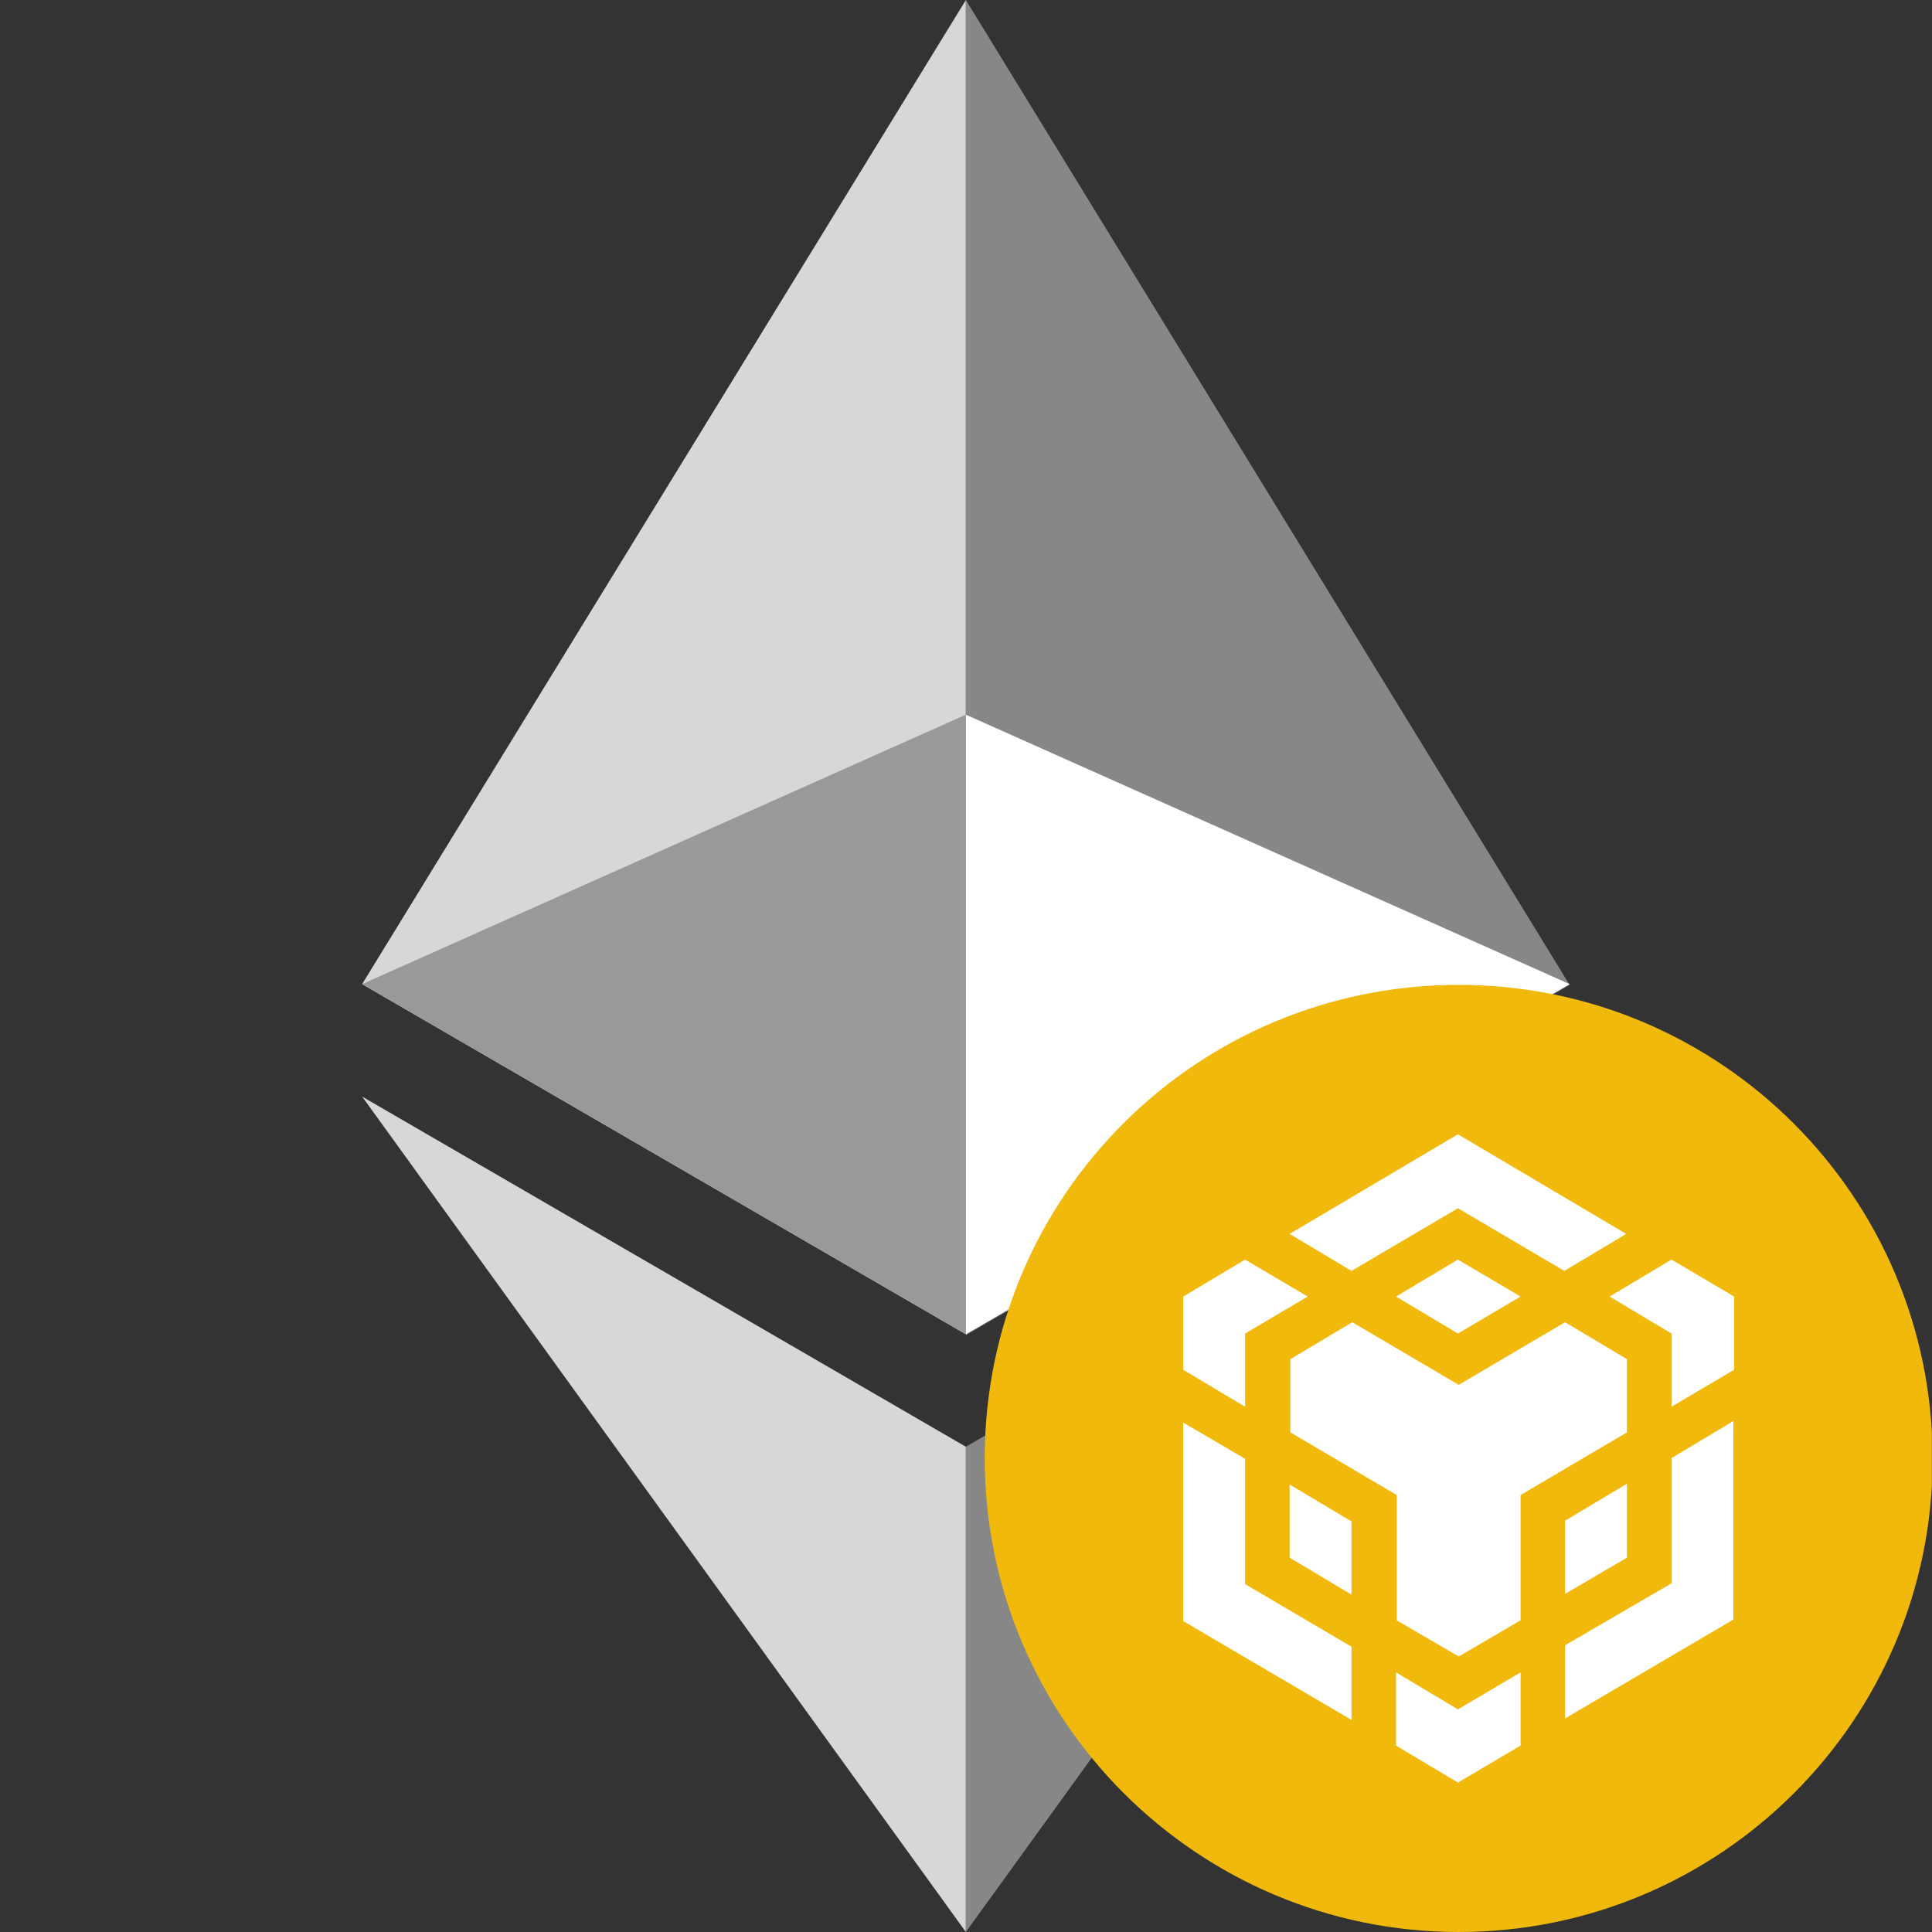 <svg xmlns="http://www.w3.org/2000/svg" width="72" height="72" viewBox="0 0 72 72" fill="none">
  <rect x="0" y="0" width="72" height="72" fill="#333333" stroke="none"/>
  <g clip-path="url(#clip0_165_18587)">
    <path d="M13.495 36.675L35.995 49.725V0L13.495 36.675Z" fill="#D7D7D7"/>
    <path d="M35.995 0V49.753L58.495 36.703L35.995 0Z" fill="#878787"/>
    <path d="M35.995 26.634L58.495 36.675L35.995 49.725V26.634Z" fill="white"/>
    <path d="M35.995 26.634V49.725L13.495 36.675L35.995 26.634Z" fill="#999999"/>
    <path d="M13.495 40.866L35.995 72V53.916L13.495 40.866Z" fill="#D7D7D7"/>
    <path d="M35.995 53.916V72L58.495 40.866L35.995 53.916Z" fill="#878787"/>
    <path fill-rule="evenodd" clip-rule="evenodd" d="M54.361 36.703C64.12 36.703 72.023 44.606 72.023 54.366C72.023 64.125 64.092 72 54.361 72C44.629 72 36.698 64.097 36.698 54.337C36.698 44.578 44.601 36.703 54.361 36.703Z" fill="#F0B90B"/>
    <path d="M46.401 54.366V59.035L50.367 61.369V64.097L44.095 60.413V53.016L46.401 54.366ZM46.401 49.697V52.425L44.095 51.047V48.319L46.401 46.941L48.736 48.319L46.401 49.697ZM52.026 48.319L54.332 46.941L56.667 48.319L54.332 49.697L52.026 48.319ZM48.06 58.05V55.322L50.367 56.7V59.428L48.06 58.05ZM52.026 62.325L54.332 63.703L56.667 62.325V65.053L54.332 66.431L52.026 65.053V62.325ZM59.986 48.319L62.292 46.941L64.626 48.319V51.047L62.292 52.425V49.697L59.986 48.319ZM62.292 59.006V54.338L64.598 52.959V60.356L58.326 64.041V61.313L62.292 59.006ZM60.632 58.05L58.326 59.4V56.672L60.632 55.294V58.05ZM60.632 50.653V53.381L56.667 55.716V60.385L54.361 61.734L52.054 60.385V55.716L48.089 53.381V50.653L50.395 49.275L54.361 51.609L58.326 49.275L60.632 50.653ZM48.06 45.984L54.332 42.272L60.604 45.984L58.298 47.363L54.332 45.028L50.367 47.363L48.06 45.984Z" fill="white"/>
  </g>
  <defs>
    <clipPath id="clip0_165_18587">
      <rect width="72" height="72" fill="white" transform="translate(-0.005)"/>
    </clipPath>
  </defs>
</svg>